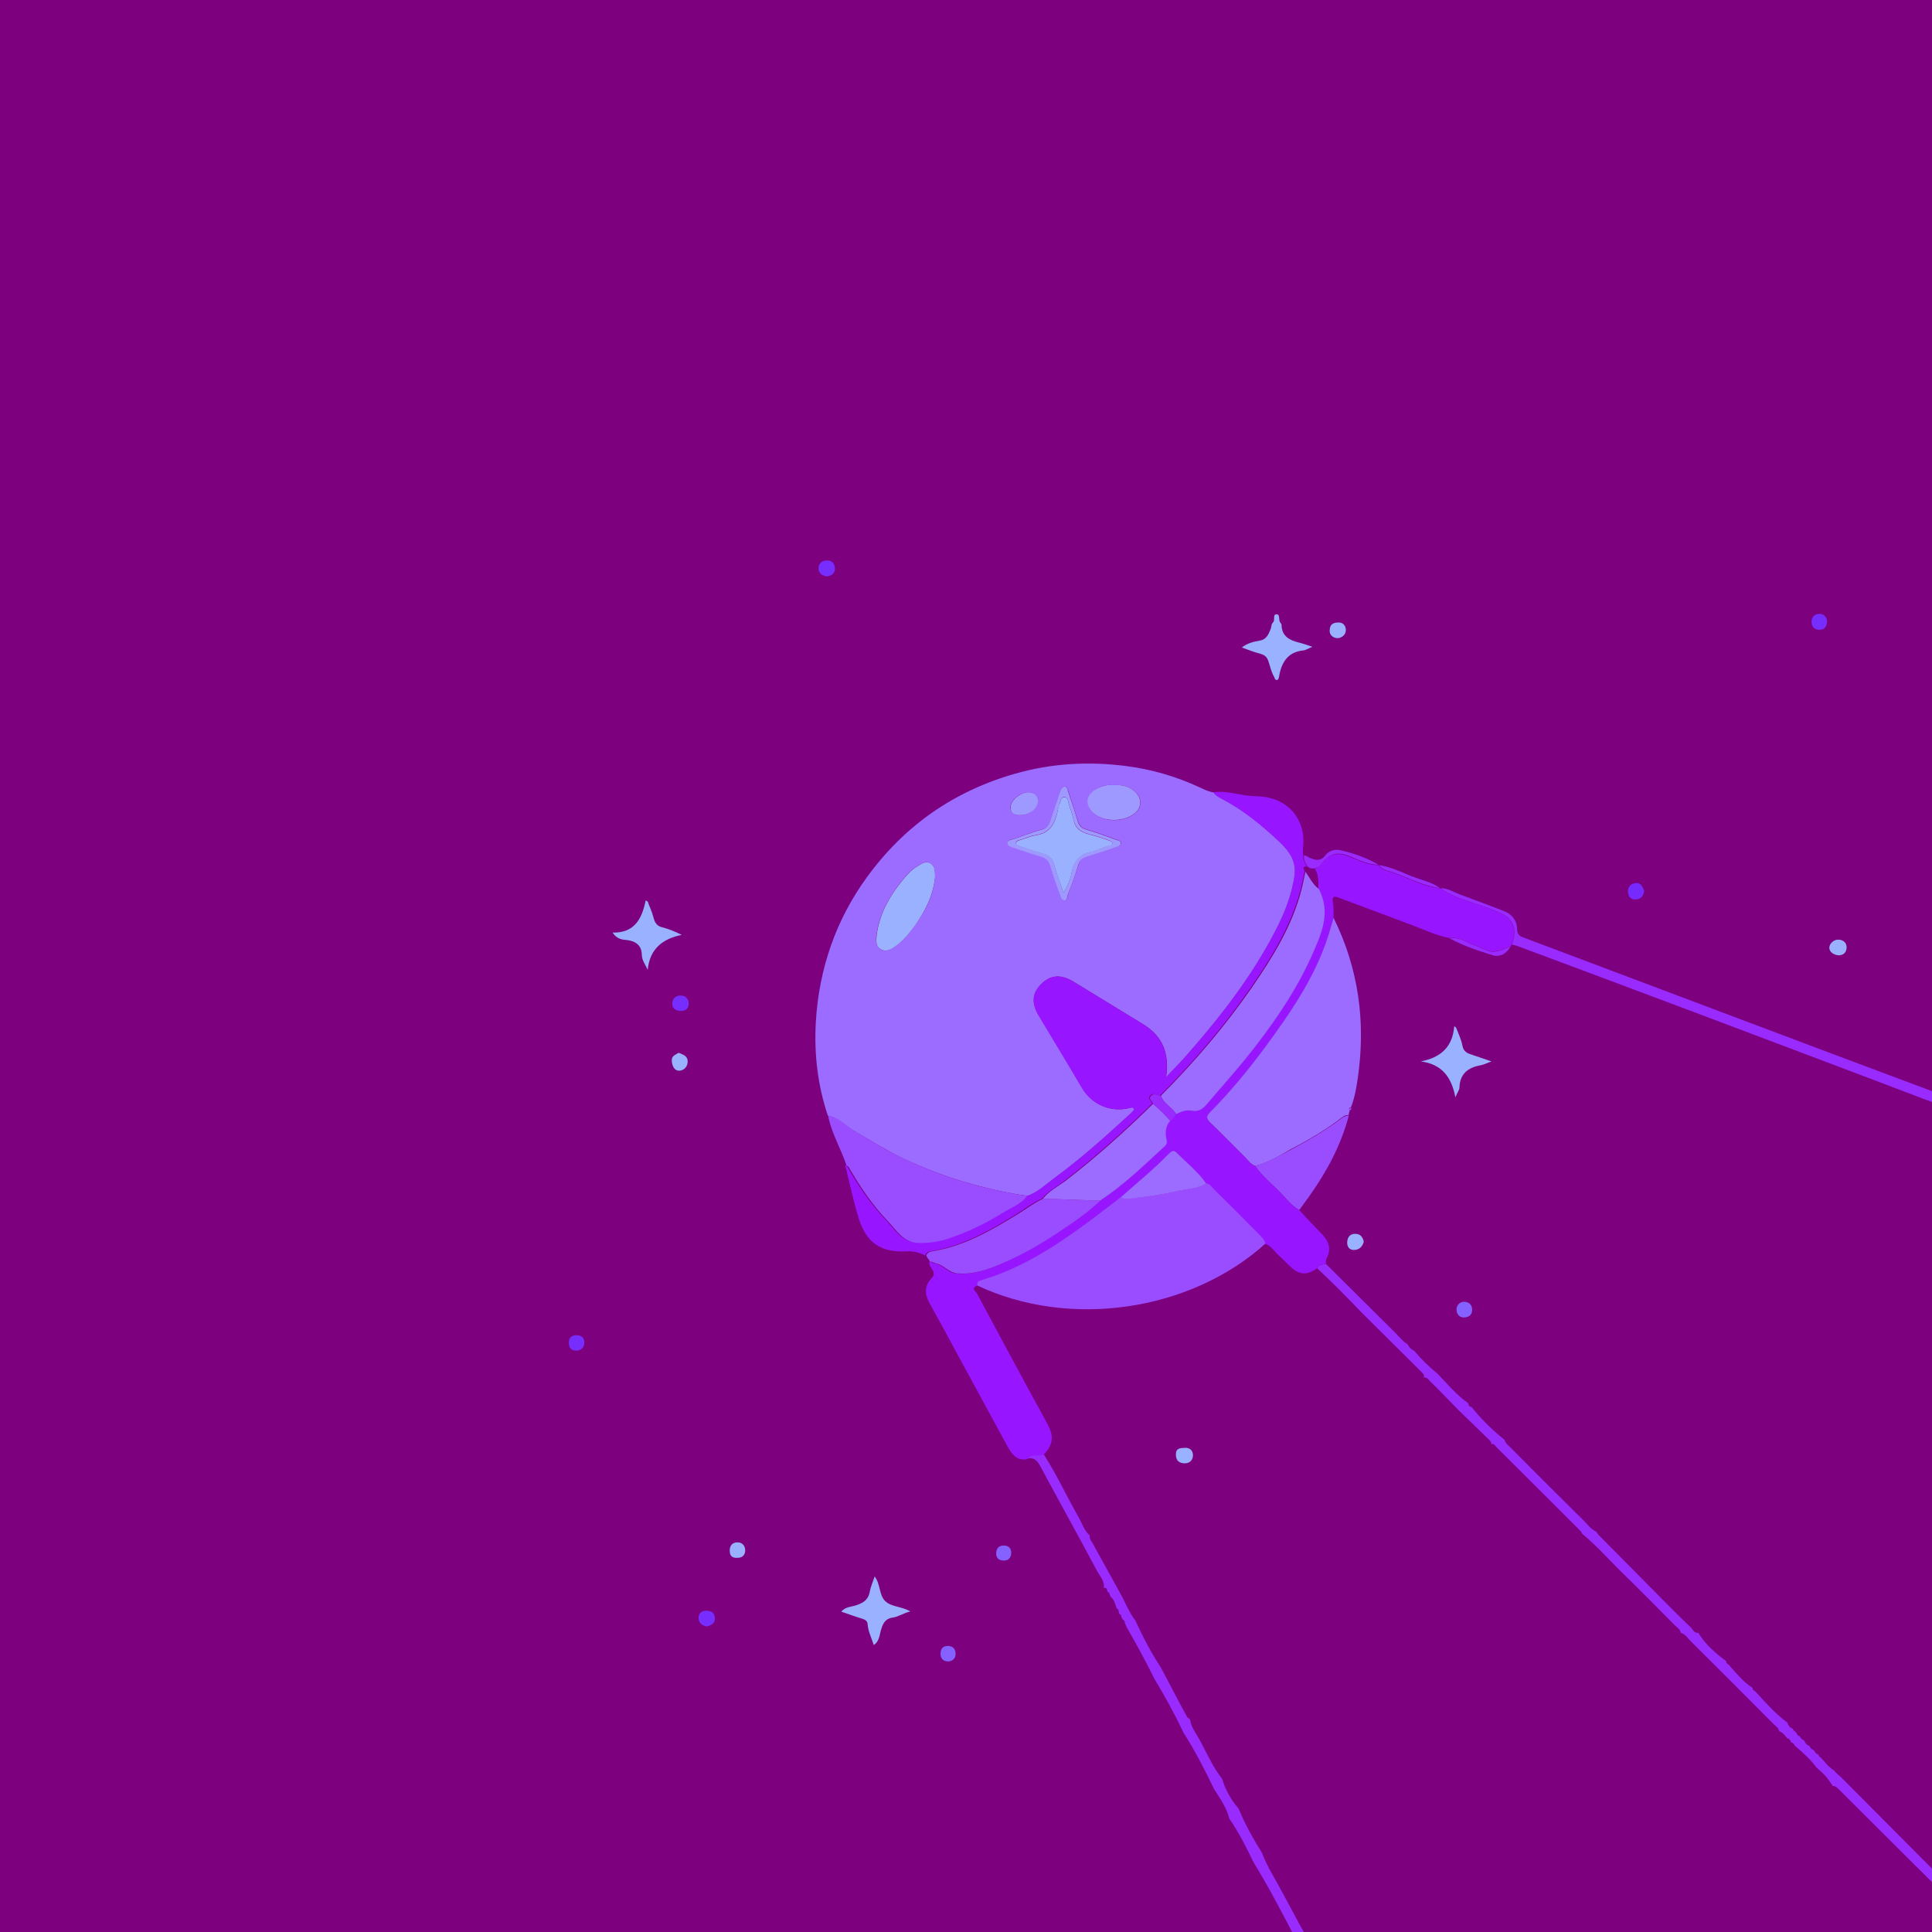 <?xml version="1.0" encoding="utf-8"?>
<!-- Generator: Adobe Illustrator 23.0.5, SVG Export Plug-In . SVG Version: 6.00 Build 0)  -->
<svg version="1.1" id="Food" xmlns="http://www.w3.org/2000/svg" xmlns:xlink="http://www.w3.org/1999/xlink" x="0px" y="0px"
	 viewBox="0 0 850.4 850.4" style="enable-background:new 0 0 850.4 850.4;" xml:space="preserve">
<style type="text/css">
	.st0{fill:#202125;}
	.st1{fill:#7D007F;}
	.st2{fill:#992BFF;}
	.st3{fill:#9B6CFF;}
	.st4{fill:#9816FF;}
	.st5{fill:#9A4DFF;}
	.st6{fill:#9AB1FF;}
	.st7{fill:#782DFF;}
	.st8{fill:#8562FF;}
	.st9{fill:#772AFF;}
	.st10{fill:#9D99FF;}
</style>
<path class="st0" d="M2465.8,117.7c3.7,1.2,5.5,4.6,8.2,7c2.6,2.3,4.9,4.9,7.5,7.2c5.3,4.6,9.6,4.7,15.6,0.4
	c9.2,8.5,17.9,17.4,26.5,26.4c-0.8,0.3-1.6,0.4-2.3,0.8c-1.2,0.7-1.5,1.8-0.8,3c0.3,0.5,1,0.9,1.6,0.9c1.5,0,1.8-1.2,1.8-2.4
	c0-0.7,0-1.3,0-2c12.1,12,24.2,23.9,36.3,36c0.8,0.7,1.9,1.6,1,3c0,5.1-3.8,4.5-7,4.8c-5.2-0.2-5.2-0.2-2.9,4.9
	c-0.4,0.3-0.8,0.6-1.2,0.9c-0.4,0.3-0.7,0.6-1.1,0.9c-0.3,0.1-0.6,0.2-0.8,0.4c-1.5-3.7-3.1-7.3-3.2-11.3c0-1-0.3-2.1-1.6-2.2
	c-1.2-0.1-0.8,1.3-1.2,1.8c-4.1,4.9-1.5,8.3,2.6,11.3c0.7,0.5,1.2,1.1,1.2,2c-1.2,0.8-2.5,1.6-3.7,2.4c-1.4-0.2-3-0.8-4,0.9
	c-0.6,1-1.4,1.2-1.8,0.2c-1.4-2.9-3.8-1.7-6-1.9c-1.9-0.2-4.1-0.7-4.1,1.9c0,2.7,2.2,2.9,4.4,2.2s3.1,0.5,3.3,2.4
	c-2.1,1.3-4.1,2.8-6.8,1.7c-0.6-0.3-1.8-0.2-1.6,0.3c1.6,5.2-3.6,3.3-5.2,5.1c-3.5,4-4.6,2-4.6-2.1c0.2-1.7,0.6-3.6-1.8-4.1
	c-0.3-1.1-0.5-2.3-1-3.2c-0.7-1.2-1.8-2-3.3-1.7c-0.9,0.2-1.5,0.8-1.5,1.7c-0.2,2.2,1.7,1.4,2.8,1.8c1.1,0.4,2.1,0.9,3.2,1.3
	c0.1,2.8-2.8,2.7-4,4.3c-0.7,0-1.3,0-2,0c-0.3-0.6-0.9-1.2-1.3-0.5c-0.6,1,0.4,1.2,1.2,1.4c0,1,0,1.9,0,2.9
	c-1.1,0.2-2.2,0.5-2.2,1.9c0,0.3,0.6,0.8,0.9,0.8c1.3,0.1,2-0.8,2.4-1.9c1.3,0,3-0.6,3.4,1c0.5,1.7-1.2,2.5-2.5,3.1
	c-3.5,1.6-7.1,3.2-10.7,4.8c-0.8-0.1-1.6-0.2-2.4-0.3l-0.1-0.2c-0.3-0.3-0.6-0.6-0.9-0.9h-0.1c0.2-1.7,0.4-3.5,0.7-5.2
	c0.2-1.4-0.5-1.7-1.7-1.4c-1.3-0.2-2.2,0.5-2.8,1.5c-1.8,0.6-4.4-0.9-5.3,1.2c-1.2,2.7,2.7,2.2,3.3,4c0.3,1,0.9,1.7,1.9,2
	c0.3,0.6,1,1.4,0.8,1.7c-0.9,1.9-10.5,6.3-12.7,5.6c-1.4-0.4-3.1-1-3.5,0.5c-1.5,5.4-6.7,5.9-10.3,8.4c-2.5,1.7-4.7,1.8-6.9-1.9
	c-0.1,4.7-1.3,7.7-5.1,8.7c-2.5-0.4-1.9-2.7-2.7-4.2c-0.5-1-0.9-2.5-2.2-2.3c-1.8,0.3-1,2.1-1.2,3.3c-0.6,2.7,3.2,3.3,3,5.9
	c-3.4,3.9-7.2,0.9-11.4,0.3c2.1,3.1,2.5,5.9,0.1,8.1s-4.3,5-7.5,6.4c-0.6-1.8-1.9-3.3-1.6-5.5c0.3-2.6-1-4.2-4.2-4.1
	c-7,0.3-11.9,6-18.6,6.9c-0.8,0.1-2.2,2.9-0.9,4.3c1.5,1.6,2.9,0.3,4-1.1c0.7-0.9,0.7-2.7,3-2.3c-1.2,3.5,3.9,4.9,3.3,6.5
	c-2.2,5.7,2.2,3.1,4,3.7c-0.7,5.4-5.6,7.4-8.9,10.7c-0.6-0.5-1.1-1.2-1.8-1.6c-1.6-0.9-3.2-3.2-5-1c-1.3,1.6-4.7,3.1-1.9,6.3
	c0.7,0.8,0.5,2.5,0.8,3.8c-1.6,2.5-4.1,4.1-6.2,6.1c-0.3,0.3-0.6,0.5-0.9,0.8c-4,3.2-8,6.4-11.9,9.7c-2.3,2-5.6,3-6.8,6.2
	c-5.5-10-11.1-20-16.6-30c-0.8-1.5-2.3-2.9-1.9-5c0.8-0.1,1.6-0.1,2.4-0.2c1.5-0.3,2.8-1,3-2.7c0.1-1.4-1-2-2.2-2c-1.9,0-3,1-3.1,3
	c0,0.6-0.1,1.3-0.1,1.9c-3.5-3-4.7-7.4-6.9-11.2c-7.2-12.5-13.3-25.6-21-37.7c7.3-7.8,5.6-12.8,1.4-20.5
	c-14-25.4-27.7-50.9-41.4-76.4c-0.6-1.2-4.1-3.4,0-4.9C2347.7,169.1,2420.3,158.6,2465.8,117.7z M2500,221.6
	c1.9-0.5,4.8,1.3,5.5-1.5c0.6-2.3-2.1-2.8-3.7-3C2497,216.8,2500.6,220.1,2500,221.6c-3.6,0.5-2.2,2.9-1.7,4.8
	c0.4,1.4,1.8,1.5,2.7,0.7c1.8-1.5,0.4-2.8-0.6-4.1C2500.2,222.6,2500.2,222.1,2500,221.6z M2460.2,243.5c0.2,1.3-0.5,3.1,1.1,3.6
	c2,0.6,2.2-1.5,2.7-2.8c0.4-1,0.3-2.7,2-1.9c1.2,0.6,1.2,1.9,0.5,3.1c-0.2,0.4-0.5,0.8-0.8,1.3c-0.5,0.9-0.3,1.8,0.5,2.2
	c1.3,0.6,1.4-0.6,1.9-1.5c2.9-5.5-1.9-9-3.4-13.4c-0.5-1.4-1.8-1.1-3,0.4C2459.5,237.4,2461.3,240.7,2460.2,243.5z M2417,240.7
	c-2.7,0.2-5.1,0.3-5.1,4.2c0.1,3.6,2,5.1,5.1,5.2c3.1,0.1,5.1-2,5.2-4.8C2422.2,242.4,2420.4,240.4,2417,240.7z M2402.9,291
	c2.5-6.1-1-7.4-4.5-9c-1.5-0.7-2.7-1.1-3.3,0.4c-0.8,1.9-3.1,3.2-2.6,5.6c0.3,1.1,1.4,1.5,2.4,0.7
	C2398.1,285.8,2400.7,286.4,2402.9,291z M2497.9,217.4c-0.1-0.3-0.3-1.2-0.8-1.8c-0.4-0.6-1.5-0.6-1.6,0.1c-0.5,2.3-2.5,1.4-3.6,2.1
	c-2.3,1.6-4.5,3.8-4.7,7c-0.1,1,0.1,2.1,1.3,2.4c1.1,0.3,2.2-0.4,2.5-1.2c1-2.8,2.8-4.6,5.6-5.6
	C2497.4,220.1,2497.8,219,2497.9,217.4z M2457.8,246.1c-2.4-1.6-4.2-4.3-5.4-7.4c-0.5-1.2-1.8-2.3-3.2-1.2c-1.4,1-1.5,2.5-0.3,3.8
	c0.7,0.8,2.1,1.3,1.8,2.7c-1.3,5.2,3.7,3,5.5,4.4C2456.8,249,2457.9,248,2457.8,246.1z M2415.1,264.3c-1.1-1.7,0.9-3.6-1.3-4.4
	c-0.5-0.2-1.5,0.1-1.7,0.5c-1.4,2.7,1.2,4.5,1.7,6.8c0.4,1.6,2.1,0.8,3.3-0.1c0.9-0.7,1.9-1.3,2.9-1.7c1.5-0.7,2.1-1.7,1.1-3.1
	s-2.3-2.1-3.8-1C2416.4,261.9,2415.9,263.1,2415.1,264.3z M2518.7,216.7c1.1-0.7,2.1-1.1,2.6-1.8s-0.1-1.9-0.8-2
	c-3-0.7-3.8-1.7-1.9-4.7c0.7-1.2-1.6-1.7-2.8-0.9c-1.4,1-3.2,2.3-2.6,4.4C2514,214.3,2516.9,214.8,2518.7,216.7z M2383,315.2
	c0-1.2,0.1-1.9,0-2.5c-0.6-2.2-1.2-5.2-4.1-4.5c-2.9,0.7-0.6,2.8-0.1,4.4c0.2,0.6,0,1.3-0.2,1.9c-0.4,2.1,0.2,3.9,2.4,3.9
	C2383.5,318.5,2382.9,316.2,2383,315.2z M2483.3,219c0.2,0,0.4-0.1,0.4-0.1c0.7-2.1,3.3-3.4,2.1-6.4c-1.5-3.8-6-2.5-6.6-2.1
	c-2.8,2,1.5,2,1.7,3.6c0.1,1.1,0.6,2.2,0.9,3.3C2482.1,218,2482.3,218.9,2483.3,219z M2482.6,230.7c-1.4-1.5-2.8-1.3-3.9-0.6
	c-1.4,0.8-3.5,1.2-3.3,3.3c0.2,2.2,2,3.4,3.9,4.1c1.2,0.4,3-0.5,1.9-1.5C2478,233.1,2480.4,231.9,2482.6,230.7z M2397,266.9
	c-0.1-1.5,0.1-3.7-1.8-3.5c-3.3,0.3-1.6,3.8-2.7,5.6c-0.5,0.9,0.1,2.2,1.3,2.1C2396.3,270.9,2396.9,268.9,2397,266.9z M2443.6,232.2
	c-0.6-2.1-1.9-3.7-4.2-4.1c-1.1-0.2-2.1,0.7-1.7,1.7c0.7,1.7,1.3,3.9,3.5,4.3C2442.2,234.4,2443.3,233.7,2443.6,232.2z
	 M2534.2,195.4c0.4,1.3,1.2,2.7,2.8,2.9c2,0.3,2.5-1.4,2.7-2.9c0.2-1.9-1-2.8-2.7-2.7C2535.5,192.8,2534.5,193.6,2534.2,195.4z
	 M2377.1,301c-1.4,0-2.5,0.4-2.4,1.5c0.2,2.2,1.9,2.9,3.8,3c1.2,0.1,3.2,0.4,3.1-1.3C2381.4,301.7,2377.8,303,2377.1,301z
	 M2532,179.1c-0.1-1.3-0.5-2.3-2-2.1s-2.8,0.9-2.8,2.7c0,1.4,1.1,1.8,2.4,1.8C2531.1,181.5,2532,180.7,2532,179.1z M2390.8,309
	c1.3-0.1,3.1,0.8,2.9-1c-0.2-1.7-2-2.5-3.6-2.9c-1.5-0.4-2,0.8-2.1,2.1C2388,309.4,2389.5,309.2,2390.8,309z M2373.5,255.5
	c1.2-0.2,2.2-0.7,2.1-2.1c-0.2-1.4-1.2-2.3-2.6-2.5c-1.3-0.2-2.4,0.4-2.4,1.8C2370.6,254.3,2371.9,255.1,2373.5,255.5z
	 M2528.6,208.5c-0.3-1.1-1.2-1.7-2.5-1.7c-1.5,0-2.7,0.6-2.7,2.2c0,1.3,1.1,1.6,2.1,1.5C2526.9,210.5,2528.2,210.4,2528.6,208.5z
	 M2391.5,301.4c1.6-0.1,2.2-1.2,2.3-2.6c0.1-1.2-0.1-2.5-1.5-2.6c-1.6-0.2-2.1,1.2-2.3,2.6C2389.9,299.9,2390,301,2391.5,301.4z
	 M2491.9,206.6c-0.3-1.7-1.5-1.9-2.9-1.9c-1.1,0.1-2,0.7-1.7,1.9c0.3,1.4,1.2,2.5,2.7,2.4C2491.4,209,2491.9,207.9,2491.9,206.6z
	 M2494.5,188c-0.4-1.2-0.9-2.2-2.3-2.2c-1.5-0.1-2.1,0.9-2.1,2.2s0.4,2.4,2,2C2493.1,189.6,2494.5,189.7,2494.5,188z M2458.2,210.4
	c2,1.9,3.2,3.6,5.5,2.9c0.7-0.2,1-0.9,0.6-1.6C2463,209.6,2461.1,209.4,2458.2,210.4z M2523.7,188.7c-0.7-1.4-2.2-1.4-3.6-1.7
	c-0.9-0.2-1.9,0.2-1.8,1.1c0.2,1.8,1.8,2.1,3.2,2.4C2522.7,190.7,2523.6,190.3,2523.7,188.7z M2496.6,165.7c0.2-0.9-0.3-1.6-1.2-1.7
	c-1.4-0.2-2.6,0.2-3,1.7c-0.3,1.2,0.5,1.8,1.6,1.8C2495.3,167.5,2496.2,166.9,2496.6,165.7z M2552.9,197.6c-0.2-1.4-1.1-1.9-2.4-1.7
	c-1,0.1-1.9,0.6-1.8,1.8c0.1,1.4,1.2,1.8,2.4,1.8C2552.2,199.4,2552.9,198.8,2552.9,197.6z M2493.4,200.2c-0.4-1.2-1.2-2.1-2.5-2
	c-1.1,0.1-2,0.8-2.1,1.8c-0.3,1.9,1.4,1.4,2.4,1.5C2492.1,201.6,2493.2,201.6,2493.4,200.2z M2454.9,215.8c-1.4,0.3-2,1.2-1.7,2.5
	c0.2,1,0.8,1.9,2,1.8c1.4-0.2,1.9-1.3,1.8-2.6C2456.8,216.3,2456.1,215.8,2454.9,215.8z M2457.7,231.6c0.2-1.2-0.5-1.8-1.7-1.9
	c-1.3-0.1-2.3,0.5-2.6,1.8c-0.2,1.2,0.5,1.9,1.7,1.9C2456.4,233.6,2457.3,232.9,2457.7,231.6z M2470.7,231.5c0-1.4-0.9-1.8-2-1.8
	c-1.3,0-2.4,0.3-2.3,1.9c0.1,1.1,0.9,1.8,1.9,1.9C2469.8,233.5,2470.5,232.7,2470.7,231.5z M2441.1,223.5c1.2-0.1,2.3-0.4,2.3-1.9
	c0-1.2-0.9-1.7-1.9-1.7c-1.1,0-1.9,0.6-2.1,1.7C2439.2,222.8,2439.9,223.4,2441.1,223.5z M2363.7,268.7c-1.2,0.2-2.2,0.7-2.1,2.2
	c0.1,1.1,1,1.6,2.1,1.5c1.3-0.1,2.2-0.9,2.1-2.2C2365.8,269,2364.8,268.7,2363.7,268.7z M2429.9,245.5c-0.1-1.2-0.8-1.7-2-1.7
	c-1.2,0.1-1.8,0.8-1.8,1.9c0,1.2,0.8,1.7,2,1.7C2429.3,247.4,2429.9,246.7,2429.9,245.5z"/>
<g>
	<g id="background">
		<rect y="0" class="st1" width="850.5" height="850.4"/>
	</g>
	<g>
		<path class="st2" d="M810.3,782.2c12.8,12.8,25.5,25.7,38.3,38.5c5,5,9.9,10,15,14.9c0.9,0.9,1.5,2.7,3.4,1.9c0,2.4,0,4.9,0,7.3
			c-8.9-8.8-17.8-17.5-26.7-26.4c-10.1-10-20.1-20.1-30.2-30.1c-1-1-1.9-2.3-3.6-2.2c0.1-0.2,0-0.4-0.1-0.5c-1.8-2.8-4-5.3-6.6-7.3
			l0,0c-2.8-3.8-6.2-6.9-9.8-9.9c-0.3-0.7-0.7-1.3-1.5-1.4l-0.1-0.1c-0.3-0.9-0.8-1.6-1.8-1.8c-1-1.3-1.9-2.6-3.5-3.1
			c-0.2-1.5-1.5-2.2-2.4-3.1c-12.1-12.2-24.3-24.4-36.5-36.5c-1.3-1.3-2.3-3.1-4.4-3.7c-0.2-1.6-1.6-2.3-2.6-3.3
			c-7.5-7.6-15-15.2-22.6-22.6c-6.1-5.9-11.6-12.3-18.2-17.7c-0.2-0.4-0.4-0.9-0.7-1.2c-12.3-12.3-24.6-24.6-37-36.9
			c-0.6-0.6-1.1-1.7-2.3-1.4c0.1-0.8-0.4-1.3-0.9-1.8c-4.4-4.3-8.8-8.6-13.2-12.8c-4.3-4.4-8.6-8.9-13-13.2
			c-0.7-0.7-1.4-1.8-2.7-1.5c0.6-1-0.2-1.6-0.7-2.2c-8.8-8.8-17.7-17.5-26.5-26.3l-0.2-0.2c-6.3-6.6-12.7-13.1-19.4-19.3
			c0.7-1.8,2.4-1.6,3.8-2c10.2,10.2,20.5,20.3,30.7,30.5c1.7,1.7,3.2,3.7,5.3,4.9c0.6,1.4,1.7,2.3,3,3c3.1,3.7,6.5,7,10.2,10
			c4.3,4.5,8.3,9.3,13.5,13c0,0.9,0.5,1.5,1.4,1.6c4.3,5.4,9.2,10.2,14.6,14.5c0.2,1.2,1.1,1.9,1.8,2.6
			c10.8,10.8,21.5,21.6,32.4,32.3c2,1.9,3.5,4.3,6.1,5.5c0.3,0.4,0.6,0.9,0.9,1.3c0.3,0.3,0.6,0.6,1,1c10.6,10.7,21.1,21.3,31.7,32
			c2.7,2.7,5.5,5.4,8.3,8.1c0.8,1,1.4,2.3,3,2.1l0.1,0.1c3.1,5.1,7.5,8.9,12.2,12.4l0,0c0,0.8,0.4,1.2,1.1,1.5
			c0.2,0.2,0.4,0.4,0.5,0.6c3.1,3.5,6,7.1,10,9.6l0,0c0,0.8,0.4,1.2,1.1,1.5c0.2,0.2,0.4,0.4,0.5,0.5c4.3,4.7,8.5,9.5,13.7,13.3
			l0.1,0.1c0.3,1.4,1.2,2.2,2.4,2.7v-0.1c0,0.6,0.3,0.9,0.8,1.1c0.3,0.3,0.6,0.7,0.9,1c0.1,0.7,0.6,1.1,1.3,1.2
			c0.3,1,1.1,1.5,1.9,1.9c0.5,1.1,1.2,2.1,2.4,2.4c0.3,1,1,1.5,1.9,1.9c0.5,0.9,1,1.7,2.1,1.9l-0.1-0.2c0,0.8,0.4,1.2,1,1.5
			c0.4,0.4,0.8,0.9,1.2,1.3c1.4,1.7,2.9,3.3,4.8,4.5C808.3,780.6,809.3,781.4,810.3,782.2z"/>
		<path class="st2" d="M541.1,800.5c-1.2-4.9-4.1-8.9-6.7-13c-4.1-8.5-8.4-16.9-13.5-24.9c-3.8-8.1-8.1-15.9-12.7-23.5
			c-3.8-7.7-7.9-15.3-12.2-22.7c-0.2-0.4-0.4-0.8-0.6-1.3c0-0.2-0.1-0.4-0.3-0.6c0.1-0.8-0.4-1.4-1-1.8c-0.2-0.3-0.4-0.7-0.5-1
			c0-0.7-0.3-1.1-0.9-1.3c-0.1-0.3-0.2-0.6-0.3-1c0.1-0.6-0.2-1.1-0.8-1.4c-0.1-0.3-0.3-0.7-0.4-1c-0.5-1.6-1-3.1-2.4-4.2
			c-0.2-0.6-0.4-1.1-0.6-1.7c-0.2-0.2-0.5-0.3-0.7-0.5c-0.3-0.9-0.2-2.1-1.8-1.6h0.1c0.6-3.1-1.7-5.2-2.9-7.5
			c-8.1-15.3-16.6-30.4-24.7-45.6c-1.4-2.6-2.7-4.6-6-3.9c1.9-2.7,4.8-1.3,7.2-1.9c5.7,8.9,10.1,18.5,15.3,27.6c1.6,2.8,2.5,6,5,8.2
			l0,0c-0.3,1.5,0.8,2.5,1.4,3.7c4,7.3,8.1,14.6,12.1,21.9c2.2,3.9,3.7,8.2,6.5,11.7c3.3,7.2,7,14.3,11.4,21
			c3.8,7.2,7.5,14.4,11.4,21.5c0.3,0.5,0.9,0.7,1.3,1.1c0.5,3.6,2.8,6.3,4.4,9.3c3.1,5.7,5.6,11.7,9.7,16.8
			c1.5,4.9,3.9,9.3,7.3,13.2c2.8,6.8,6.4,13.3,10.3,19.5c2.2,6,5.8,11.4,8.8,17.1c5.1,9.3,9.8,18.7,15.4,27.7c2.4,5,5,9.8,8,14.4
			l0,0c0,0.5,0.1,0.9,0.1,1.4c-1.7,0-3.4,0-5.1,0c-1.3-3.1-2.6-6.3-5-8.9c-1.2-3.2-3-6.1-4.7-9c-0.5-1.7-1.2-3.3-2.5-4.5
			c-6-11.6-12-23.1-18.8-34.2C548.5,813,545.3,806.5,541.1,800.5z"/>
		<path class="st2" d="M867,491.8c-7.4-3.9-15.5-6.2-23.2-9.2c-32.5-12.4-65.1-24.6-97.6-36.9c-26.1-9.8-52.2-19.6-78.3-29.3
			c-0.8-0.3-1.6-0.4-2.5-0.6c2.4-5.8,1.1-11-4.1-13.5c-4-2-8.4-3.3-12.7-4.8c-5.1-1.7-10.2-3.4-14.6-6.5c3.1-0.2,5.6,1.6,8.3,2.6
			c6.5,2.4,12.9,4.8,19.4,7.3c3.7,1.4,6,4.1,6.1,8.2c0,1.9,0.9,2.9,2.6,3.5c20.5,7.7,41.1,15.5,61.6,23.2
			c23.4,8.8,46.7,17.6,70.1,26.4c20.2,7.6,40.4,15.1,60.6,22.7c1.4,0.5,2.7,1.8,4.4,1.2C867,487.9,867,489.9,867,491.8z"/>
		<path class="st3" d="M364.4,491.1c-4.5-13.4-6.1-27.2-5.3-41.3c1.4-23.3,8.7-44.7,22.5-63.7c16.5-22.7,38.3-37.9,65.4-45.6
			c15.8-4.5,31.9-5.4,48-3.4c11.5,1.4,22.6,4.6,33.1,9.5c2,0.9,3.9,1.9,6.1,2.2c1.1,1.6,2.8,2.3,4.4,3.2
			c9.2,4.9,17.2,11.5,24.7,18.6c4.3,4.1,7.6,8.5,6.5,15.3c-1.8,11.6-6.9,21.7-12.6,31.6c-10.3,17.8-23,33.7-36.6,49
			c-2.3,2.6-4.8,5.1-7.3,7.6c1.5-10.2-1.4-17.9-10-23.2c-10.4-6.3-20.7-12.7-31.1-19c-5.4-3.2-10-2.7-13.9,1.3c-4,4-4.3,8.4-1,13.9
			c6.3,10.5,12.7,21,18.9,31.6c4.4,7.5,12.6,11.1,21.1,9c0.6-0.2,1.4-0.6,2,0.6c-0.3,0.4-0.6,0.9-1,1.3c-11,10.1-22.1,20.1-34.2,29
			c-3.8,2.8-7.2,6.2-11.8,7.8c-19.1-2.8-37.4-8.3-54.8-16.5c-7.3-3.5-14.2-7.8-21.2-11.9C372.3,495.7,369.1,492,364.4,491.1z
			 M411.6,385.7c-0.2-2,0.2-4.4-2.2-5.7c-2.3-1.3-3.9,0.3-5.7,1.3c-2.1,1.2-3.9,2.9-5.4,4.8c-6.3,7.4-11.2,15.6-12.5,25.4
			c-0.3,2.4-0.5,5.1,2.1,6.5c2.5,1.3,4.6-0.4,6.6-1.8c3.4-2.3,5.8-5.5,8.1-8.8C407.4,401,411,394,411.6,385.7z M489.9,345.6
			c-2.6-0.3-5.2,0.4-7.5,1.8c-4.4,2.6-4.8,6.7-1.3,10.2c4.6,4.6,14.5,4.5,19.1-0.2c2.3-2.3,2.4-5.7,0.2-8.2
			C497.6,346.1,494,345.3,489.9,345.6z M468.5,346.1c-1,0.4-1.5,1.2-1.8,2.2c-1.5,4.4-3,8.7-4.4,13.1c-0.6,1.9-1.4,3.1-3.5,3.6
			c-4.2,1.2-8.3,2.7-12.4,4.2c-1.1,0.4-2.9,0.4-2.9,1.8s1.8,1.8,3,2.2c3.8,1.3,7.6,2.6,11.4,3.7c2.3,0.7,3.7,1.9,4.5,4.3
			c1.3,4.2,2.8,8.3,4.2,12.4c0.4,1.1,0.6,2.7,2.1,2.6c1.3-0.1,1.1-1.7,1.5-2.7c1.6-4.3,3.2-8.6,4.6-13.1c0.6-2.1,1.9-2.9,3.8-3.4
			c4.3-1.3,8.6-2.7,12.8-4.2c0.9-0.3,2.1-0.6,2-1.8c0-1-1.2-1.1-1.9-1.4c-4.5-1.6-8.9-3.3-13.4-4.6c-2.1-0.6-3-1.7-3.6-3.6
			c-1.4-4.4-2.8-8.8-4.3-13.2C469.8,347.4,469.8,346.2,468.5,346.1z M449.1,358.8c4,0,7.7-3,7.7-6.2c-0.1-2.7-1.7-3.9-4.3-3.9
			c-3.6,0-8,3.9-7.8,6.9C445,358.3,446.8,358.9,449.1,358.8z"/>
		<path class="st4" d="M633.9,391c4.4,3.1,9.6,4.8,14.6,6.5c4.3,1.5,8.7,2.8,12.7,4.8c5.2,2.5,6.5,7.8,4.1,13.5
			c-0.1,0.2-0.3,0.5-0.4,0.7c-3.5,1.2-6.8,3.4-10.9,1.6c-1.9-0.9-3.9-1.8-5.9-2.5c-3.3-1.2-6.2-3.5-10-2.7c-6-1.1-11.4-3.8-17.1-5.9
			c-10.5-3.9-21-7.9-31.5-11.8c-2-0.8-3.3-0.9-2.8,2c0.4,2.2,0.2,4.6,0.3,6.9c-0.8,2.7-1.6,5.3-2.4,8c-5.8,18.1-16.3,33.5-27.5,48.6
			c-7.6,10.3-15.8,20.1-24.7,29.2c-1.6,1.7-1.3,2.7,0.2,4.2c5.1,5,10.2,10.1,15.3,15.2c1.5,1.4,2.6,3.2,4.6,4c3,4.3,7,7.6,10.7,11.3
			c2.8,2.8,5.1,6.1,8.7,8.1c3,3.2,5.9,6.4,9,9.5c3.5,3.4,5.6,7,2.9,11.9c-0.3,0.6-0.1,1.4-0.2,2.1c-1.4,0.5-3.1,0.3-3.8,2
			c-4.4,3.1-7.5,3.1-11.4-0.3c-1.9-1.7-3.6-3.6-5.5-5.3c-2-1.7-3.3-4.3-6-5.1c-0.4-1.8-1.6-2.9-2.8-4.1c-6.7-6.7-13.3-13.3-20-20
			c-0.9-0.9-1.7-2.1-3.1-2.4c-3.7-5.2-8.7-9.1-13-13.7c-1.3-1.4-2.4-0.5-3.4,0.5c-6.6,6.8-14,12.7-21.1,19.1
			c-5.4,4.1-10.8,8.2-16.2,12.3c-13.9,10.2-28.5,19.3-45.1,24.3c-1.3,0.4-2.3,0.8-2.1,2.4c-3,1.1-0.5,2.7,0,3.6
			c10,18.7,20,37.3,30.2,55.9c3.1,5.6,4.3,9.3-1,15c-2.4,0.7-5.4-0.7-7.2,1.9c-4.7,0.8-6.8-2.4-8.7-5.8
			c-6.2-11.4-12.4-22.8-18.6-34.2c-5.2-9.5-10.2-19-15.5-28.4c-2.3-4.1-2.6-7.8,0.8-11.3c1.1-1.1,1.2-2.3,0.4-3.6
			c-0.7-1.1-1.6-2.2-1.5-3.6c1,0,1.8,0.7,2.7,0.8c3.5,0.7,5.7,4.2,9.4,4.4c5.8,0.5,11.3-1,16.6-3.1c9.6-3.8,18.6-8.9,27.2-14.5
			c6.7-4.4,13.4-8.8,19.1-14.4c10.5-6.9,19.4-15.6,28.5-24.1c1.1-1,0.9-2,0.7-3.3c-0.6-2.8-0.3-5.6,1.7-7.9c1.3-0.6,1.8-1.9,2.6-2.9
			c2.1-1,4.2-2.1,6.6-1.5c3.2,0.7,5.2-0.9,7.2-3.2c5.4-6.4,11-12.6,16.3-19.1c11.4-14.1,21.9-28.9,29.4-45.5
			c4.2-9.4,8.9-19.1,3.3-29.8c-0.1-3,0.4-6.2-1.6-8.9c1.3-0.2,2-1.2,2.8-2.1c3.8-4.6,7.2-5.4,12.7-3.1c4,1.6,7.9,3.5,12.4,3.6
			c0,0,0.2,0.1,0.1,0.1c1.9,2.5,5,2.6,7.5,3.6c6.4,2.4,12.5,5.7,19.4,6.5L633.9,391z"/>
		<path class="st4" d="M452.2,526.4c4.6-1.6,8-5,11.8-7.8c12.1-8.8,23.2-18.9,34.2-29c0.4-0.4,0.7-0.9,1-1.3c-0.5-1.2-1.3-0.7-2-0.6
			c-8.5,2.1-16.7-1.5-21.1-9c-6.2-10.6-12.6-21.1-18.9-31.6c-3.3-5.5-3-9.9,1-13.9s8.6-4.5,13.9-1.3c10.4,6.3,20.8,12.6,31.1,19
			c8.6,5.3,11.5,13,10,23.2c2.4-2.5,4.9-5,7.3-7.6c13.6-15.3,26.4-31.2,36.6-49c5.7-9.9,10.8-20.1,12.6-31.6
			c1.1-6.7-2.2-11.2-6.5-15.3c-7.6-7.1-15.5-13.7-24.7-18.6c-1.6-0.8-3.3-1.6-4.4-3.2c5.9-1,11.4,1.3,17.2,1.6
			c2.5,0.1,5.1,0.2,7.5,0.8c9.5,2.3,15.3,10.2,14.9,20c-0.1,1.8-0.5,3.6,0,5.4c-0.4,1.9,0.8,3.3,1.5,4.8c-2.4-0.1-1.1,1.3-1,2.2
			c-0.5,2.6-1,5.2-1.7,7.8c-4.2,16.1-12.8,30-22.1,43.5c-11.8,17-25.2,32.7-39.8,47.3c-1.5-0.1-3-1.4-4.4,0.1
			c-1.3,1.5,0.8,2.3,0.9,3.5c-12.3,12.1-25.1,23.6-38.8,34.1c-3.2,2.5-6.9,4.4-9.6,7.6c-4.1,1.9-7.7,4.6-11.5,7
			c-11.5,7.1-23.2,13.8-36.8,16.1c-1.3,0.2-2.7,0.4-3.2,2c-2.5-1.2-5.2-2-8-1.8c-11.3,0.6-17.8-3.6-21.2-14.5
			c-2.4-7.7-4-15.6-6-23.5c0.3,0.2,0.7,0.3,0.9,0.6c4.9,8.6,10.4,16.7,17.2,23.8c3.8,4,6.9,9.5,13.4,9.7c4.7,0.2,9.4-0.5,13.9-2.1
			c7.9-2.7,15.5-6.3,22.6-10.7C444.5,531.8,449.1,530.3,452.2,526.4z"/>
		<path class="st5" d="M452.2,526.4c-3,3.9-7.7,5.4-11.6,7.9c-7.1,4.4-14.7,8-22.6,10.7c-4.5,1.6-9.2,2.2-13.9,2.1
			c-6.5-0.2-9.6-5.7-13.4-9.7c-6.8-7.1-12.3-15.3-17.2-23.8c-0.2-0.3-0.6-0.4-0.9-0.6c-2.3-7-6.1-13.3-7.8-20.5
			c-0.1-0.5-0.2-0.9-0.2-1.4c4.7,0.9,7.9,4.6,11.8,6.9c7,4.2,13.9,8.5,21.2,11.9C414.8,518.1,433.1,523.6,452.2,526.4z"/>
		<path class="st5" d="M407.7,552.7c0.5-1.6,1.9-1.8,3.2-2c13.6-2.3,25.2-9,36.8-16.1c3.8-2.3,7.4-5.1,11.5-7
			c8.4,0.3,16.7,0.6,25.1,0.9c-5.8,5.6-12.5,10-19.1,14.4c-8.6,5.7-17.6,10.7-27.2,14.5c-5.3,2.1-10.8,3.6-16.6,3.1
			c-3.7-0.3-5.9-3.7-9.4-4.4c-0.9-0.2-1.7-0.8-2.7-0.8c-0.2-0.2-0.3-0.4-0.3-0.7c-0.2-0.2-0.4-0.5-0.6-0.7
			C408.1,553.5,407.9,553.1,407.7,552.7z"/>
		<path class="st6" d="M269.6,410.5c9.8,0.2,13-6.2,14.6-14.2c0.3,0.2,0.6,0.4,0.9,0.5c0.8,2.3,1.9,4.5,2.5,6.9
			c0.6,2.3,1.4,3.9,4,4.5c2.8,0.7,5.4,1.8,8.5,3.3c-8.5,1.7-14.1,6.2-15,15.4c-1.1-2.5-2.6-4.2-2.6-6.8c-0.1-3.9-2.6-5.8-6.4-6.3
			C273.9,413.6,271.7,413.5,269.6,410.5z"/>
		<path class="st6" d="M384.6,724.1c-1-3.2-2.5-6-2.7-9.2c-0.1-1.4-1.1-2-2.4-2.4c-3-0.9-5.9-2-9.2-3.1c1.7-2.1,4.2-2.1,6.2-2.7
			c3.2-1,5.6-2.3,6.3-5.9c0.4-2.2,1.3-4.3,2.2-6.9c2.6,3.4,1.9,8.1,4.6,10.8s7.2,2.3,11.1,4.6c-3,0.7-5.1,2.3-7.7,2.7
			c-2.7,0.3-4.2,2-5,4.8C387.1,719.2,387.3,722.3,384.6,724.1z"/>
		<path class="st6" d="M577.7,284.7c-2,0.8-3,1.5-4,1.6c-6.4,0.6-9.3,4.7-10.5,10.4c-0.1,0.4-0.1,0.7-0.2,1.1
			c-0.2,0.7-0.2,1.6-1.2,1.5c-0.7-0.1-0.7-0.9-1-1.4c-1.2-2.1-1.7-4.4-2.4-6.6c-0.8-2.5-2-3.1-4.2-3.7c-2.4-0.6-4.8-1.6-7.6-2.6
			c2.6-2,5.4-2.6,7.8-3c3.3-0.6,3.9-2.9,4.9-5.1c0.4-1,0.2-2.2,1.1-3c1-1-0.4-3.6,1.6-3.5c1.6,0.1,0.6,2.6,1.6,3.7
			c0.2,0.3,0.5,0.6,0.5,1c0.1,5.1,3.7,6.8,7.9,7.8C573.6,283.3,575.2,283.9,577.7,284.7z"/>
		<path class="st2" d="M575.5,381.4c-0.8-1.5-1.9-2.9-1.5-4.8c1-0.2,1.5,0.6,2.3,0.9c2.5,1.1,4.9,1.8,7-0.9c1.6-2.1,4-2.9,6.5-2.4
			c6,1.3,11.7,3.4,17,6.4c-4.5-0.1-8.4-1.9-12.4-3.6c-5.5-2.3-8.9-1.5-12.7,3.1c-0.8,1-1.5,1.9-2.8,2.1
			C577.6,382.4,576.4,382.3,575.5,381.4z"/>
		<path class="st2" d="M633.8,390.9c-6.9-0.9-13.1-4.1-19.4-6.5c-2.5-1-5.6-1.1-7.5-3.6c5.7,0.7,10.7,3.6,16.1,5.5
			C626.6,387.6,630.6,388.5,633.8,390.9z"/>
		<path class="st7" d="M363.9,253.7c-2.3-0.3-3.7-1.6-3.6-3.8c0.1-2,1.6-3.2,3.7-3.2c2.3,0,3.5,1.4,3.5,3.7
			C367.4,252.7,365.8,253.5,363.9,253.7z"/>
		<path class="st7" d="M300.1,445c-2.7,0-4.2-1.1-4.2-3.2c0-2.3,1.6-3.7,3.8-3.6c2,0,3.4,1.4,3.5,3.6
			C303.1,444,301.6,444.9,300.1,445z"/>
		<path class="st8" d="M414,727.8c0.1-2.2,1.1-3.4,3.4-3.3c2.3,0.1,3.3,1.6,3.2,3.6c0,1.9-1.4,3.2-3.3,3.2
			C415.3,731.3,413.9,730.1,414,727.8z"/>
		<path class="st6" d="M298.7,463.4c2,0.8,4,1.4,4,3.8c0,2.5-1.9,4.1-3.8,4.1c-2,0-3-2-3.2-4.2C295.5,464.6,297.4,464.3,298.7,463.4
			z"/>
		<path class="st9" d="M723.7,392.2c-0.3,2.1-1.4,3.5-3.4,3.7c-2.1,0.2-3.5-0.9-3.7-3.1c-0.2-2.5,1.3-4,3.6-4.1
			C722.3,388.5,723.1,390.5,723.7,392.2z"/>
		<path class="st8" d="M302,860.7c0,1-1,2.3-3,2.4c-2.2,0.1-3.4-1.2-3.5-3.3s1.1-3.6,3.2-3.6C300.7,856.3,302,857.6,302,860.7z"/>
		<path class="st7" d="M804.2,273.4c-0.1,2.4-1.1,3.8-3.3,3.8c-2.4,0-3.5-1.4-3.5-3.6c0-2.1,1.4-3.4,3.4-3.4
			C802.9,270.2,804,271.6,804.2,273.4z"/>
		<path class="st7" d="M311.1,715.9c-1.9-0.3-3.4-1.4-3.6-3.4c-0.2-2.1,1.1-3.5,3.3-3.5c2.2-0.1,3.8,0.9,3.9,3.3
			C314.7,714.6,313.1,715.4,311.1,715.9z"/>
		<path class="st7" d="M253.6,587.7c2.2,0,3.6,1,3.6,3.2c0,2.1-1.2,3.4-3.3,3.6c-2.2,0.1-3.4-1-3.5-3.2
			C250.3,589,251.4,587.8,253.6,587.7z"/>
		<path class="st8" d="M438.5,683.3c0.2-2.3,1.7-3.1,3.7-3s3,1.6,2.9,3.4c-0.1,2-1.3,3.4-3.6,3.2
			C439.4,686.8,438.3,685.5,438.5,683.3z"/>
		<path class="st6" d="M809.5,420.5c-2.5-0.1-4.3-1.6-4.3-3.3c0-1.9,2-3.7,4.1-3.6c1.9,0.1,3.7,1.2,3.5,3.8
			C812.6,419.4,811.3,420.4,809.5,420.5z"/>
		<path class="st6" d="M589.1,274c1.9-0.1,3.2,1.2,3.3,3.2c0.1,2.3-2,3.7-3.7,3.7c-1.5,0-3.7-1.1-3.4-3.7
			C585.4,275.1,586.5,274,589.1,274z"/>
		<path class="st6" d="M324.4,685.7c-2.2,0.1-3.2-0.9-3.2-3.2s1.2-3.5,3.2-3.6c2.1-0.1,3.5,1.2,3.6,3.3S326.9,685.8,324.4,685.7z"/>
		<path class="st4" d="M408.3,553.9c0.2,0.2,0.4,0.5,0.6,0.7C408.6,554.4,408.5,554.1,408.3,553.9z"/>
		<path class="st3" d="M552.5,513.2c-2-0.8-3.2-2.6-4.6-4c-5.1-5-10.1-10.2-15.3-15.2c-1.5-1.5-1.8-2.5-0.2-4.2
			c9-9.1,17.1-18.9,24.7-29.2c11.1-15.1,21.7-30.5,27.5-48.6c0.8-2.6,1.6-5.3,2.4-8c11,22.3,14.2,45.7,10.7,70.2
			c-0.6,4.4-1.4,8.9-3,13.1c-0.8,0.2-1.2,0.5-0.6,1.3c-0.2,0.7-0.3,1.5-0.5,2.2c-1,0-1.9,0.2-2.7,0.9c-7.1,5.5-14.8,10-22.7,14.1
			C563.2,508.7,558.2,511.8,552.5,513.2z"/>
		<path class="st5" d="M552.5,513.2c5.7-1.5,10.6-4.5,15.8-7.2c7.9-4.2,15.6-8.7,22.7-14.1c0.8-0.6,1.7-0.8,2.7-0.9
			c-3.4,13-9.6,24.5-17.3,35.4c-1.5,2.1-3,4.1-4.5,6.2c-3.6-2-5.9-5.3-8.7-8.1C559.6,520.9,555.5,517.6,552.5,513.2z"/>
		<path class="st6" d="M656.5,467.2c-2.4,0.9-3.6,1.5-4.8,1.7c-5.6,1-9.1,3.8-9.3,9.8c0,1-0.8,1.9-1.8,4.3
			c-1.7-9.1-6.1-14.6-15.2-15.8c8.7-1.7,14-6.3,14.7-15.5c0.3,0.2,0.6,0.4,0.8,0.6c1,2.6,2.3,5.2,2.8,7.9c0.5,2.9,2.4,3.5,4.6,4.2
			C650.8,465.2,653.2,466.1,656.5,467.2z"/>
		<path class="st2" d="M638.1,413c3.8-0.8,6.8,1.5,10,2.7c2,0.7,4,1.6,5.9,2.5c4.1,1.9,7.4-0.4,10.9-1.6c-1.7,3.2-4.8,4.8-7.8,3.9
			C650.6,418.4,644.1,416.4,638.1,413z"/>
		<path class="st8" d="M648,576.6c-0.1,2.2-1.4,3.2-3.5,3.3c-2.2,0.1-3.4-1.6-3.4-3.5s1.5-3.5,3.5-3.4
			C646.7,573.1,648,574.4,648,576.6z"/>
		<path class="st6" d="M600.3,546.6c-0.7,2.3-2.1,3.6-4.5,3.6c-2.1-0.1-2.9-1.7-2.8-3.5c0.1-2.3,1.4-3.7,3.7-3.6
			C598.9,543.1,599.9,544.7,600.3,546.6z"/>
		<path class="st5" d="M594.2,488.8c-0.6-0.8-0.2-1.2,0.6-1.3C594.9,488,594.7,488.5,594.2,488.8z"/>
		<path class="st6" d="M411.6,385.7c-0.7,8.3-4.3,15.2-8.9,21.7c-2.3,3.2-4.8,6.4-8.1,8.8c-2,1.4-4.1,3-6.6,1.8
			c-2.7-1.3-2.4-4.1-2.1-6.5c1.3-9.9,6.2-18,12.5-25.4c1.6-1.9,3.3-3.6,5.4-4.8c1.7-1,3.4-2.5,5.7-1.3
			C411.8,381.4,411.4,383.7,411.6,385.7z"/>
		<path class="st10" d="M489.9,345.6c4.1-0.3,7.7,0.5,10.4,3.6c2.2,2.5,2.1,5.9-0.2,8.2c-4.6,4.6-14.5,4.7-19.1,0.2
			c-3.6-3.6-3.1-7.6,1.3-10.2C484.8,346,487.3,345.3,489.9,345.6z"/>
		<path class="st10" d="M468.5,346.1c1.3,0.2,1.3,1.3,1.6,2.2c1.5,4.4,3,8.8,4.3,13.2c0.6,1.9,1.5,3,3.6,3.6c4.5,1.3,8.9,3,13.4,4.6
			c0.8,0.3,1.9,0.3,1.9,1.4c0.1,1.2-1.1,1.5-2,1.8c-4.2,1.5-8.5,2.9-12.8,4.2c-1.9,0.6-3.2,1.4-3.8,3.4c-1.3,4.4-2.9,8.7-4.6,13.1
			c-0.4,0.9-0.2,2.6-1.5,2.7c-1.4,0.1-1.7-1.5-2.1-2.6c-1.5-4.1-3-8.2-4.2-12.4c-0.7-2.4-2.1-3.6-4.5-4.3c-3.8-1.1-7.6-2.4-11.4-3.7
			c-1.2-0.4-3-0.8-3-2.2c0-1.4,1.8-1.4,2.9-1.8c4.1-1.5,8.2-3,12.4-4.2c2.1-0.6,2.9-1.8,3.5-3.6c1.4-4.4,2.9-8.7,4.4-13.1
			C467,347.3,467.5,346.5,468.5,346.1z M468.1,393c2.1-3.2,3.1-6.3,3.7-9.4c0.9-4.6,3.2-7.6,8-8.6c2.8-0.6,5.5-1.8,8.3-2.8
			c0.7-0.2,1.6-0.2,1.5-1.2c-0.1-0.4-0.8-0.9-1.3-1.1c-2.6-0.9-5.3-1.8-8-2.5c-3.7-0.9-6.8-2.2-7.7-6.5c-0.5-2.5-1.5-4.9-2.2-7.3
			c-0.3-1.1-0.4-2.7-1.9-2.8c-1.6,0-1.5,1.7-2,2.7c-0.4,1-0.6,2.1-0.9,3.1c-1.1,5.5-3.3,10-9.7,11c-2.3,0.3-4.4,1.3-6.6,2
			c-0.9,0.3-2.2,0.3-2.1,1.6c0,1,1.2,1,2,1.3c3.2,1.1,6.4,2.4,9.7,3.1c3,0.7,4.4,2.5,5.2,5.3C465.3,384.9,466.7,388.7,468.1,393z"/>
		<path class="st10" d="M449.1,358.8c-2.3,0.1-4.2-0.5-4.3-3.2c-0.2-3,4.2-6.9,7.8-6.9c2.5,0,4.2,1.2,4.3,3.9
			C456.9,355.9,453.2,358.8,449.1,358.8z"/>
		<path class="st5" d="M557,547.4c-33.2,29.9-86.3,37.6-126.9,18.4c-0.2-1.6,0.7-2,2.1-2.4c16.7-5,31.2-14.1,45.1-24.3
			c5.5-4,10.8-8.2,16.2-12.3c1.6,1.3,3.5,0.9,5.3,0.6c6.4-0.9,12.8-1.6,19-3.1c4.4-1.1,9.2-1,13.3-3.4c1.4,0.3,2.2,1.4,3.1,2.4
			c6.7,6.6,13.3,13.3,20,20C555.3,544.5,556.6,545.6,557,547.4z"/>
		<path class="st3" d="M511,482.3c14.6-14.7,28-30.3,39.8-47.3c9.3-13.5,18-27.4,22.1-43.5c0.7-2.6,1.1-5.2,1.7-7.8
			c1.9,2.6,3.2,5.6,5.9,7.6c5.6,10.7,0.9,20.3-3.3,29.8c-7.5,16.6-18,31.4-29.4,45.5c-5.3,6.5-10.9,12.7-16.3,19.1
			c-1.9,2.3-3.9,3.9-7.2,3.2c-2.4-0.5-4.5,0.5-6.6,1.5C515.8,487.3,512.1,485.8,511,482.3z"/>
		<path class="st3" d="M484.2,528.5c-8.4-0.3-16.7-0.6-25.1-0.9c2.6-3.3,6.3-5.2,9.6-7.6c13.7-10.5,26.5-22,38.8-34.1
			c2.8,2.2,5.3,4.8,7.6,7.4c-2,2.3-2.3,5.1-1.7,7.9c0.3,1.3,0.4,2.3-0.7,3.3C503.6,512.9,494.7,521.6,484.2,528.5z"/>
		<path class="st3" d="M531,521c-4.1,2.4-8.9,2.3-13.3,3.4c-6.2,1.5-12.6,2.2-19,3.1c-1.7,0.2-3.7,0.7-5.3-0.6
			c7.1-6.3,14.5-12.3,21.1-19.1c1-1,2.1-1.9,3.4-0.5C522.3,511.8,527.4,515.8,531,521z"/>
		<path class="st2" d="M515.1,493.3c-2.4-2.6-4.8-5.2-7.6-7.4c-0.1-1.2-2.2-2-0.9-3.5c1.3-1.5,2.9-0.2,4.4-0.1
			c1.2,3.6,4.9,5,6.7,8.1C516.9,491.4,516.4,492.7,515.1,493.3z"/>
		<path class="st6" d="M521.3,637.3c2.5-0.2,3.8,1.2,3.8,3.3s-1.5,3.6-3.8,3.5s-3.7-1.2-3.7-3.8
			C517.5,637.5,519.3,637.4,521.3,637.3z"/>
		<path class="st6" d="M468.1,393c-1.4-4.3-2.9-8.1-4-12c-0.8-2.8-2.2-4.6-5.2-5.3c-3.3-0.8-6.5-2-9.7-3.1c-0.7-0.3-2-0.3-2-1.3
			c0-1.2,1.2-1.3,2.1-1.6c2.2-0.7,4.4-1.7,6.6-2c6.4-1,8.6-5.4,9.7-11c0.2-1.1,0.4-2.2,0.9-3.1c0.5-1,0.4-2.8,2-2.7
			c1.5,0,1.6,1.6,1.9,2.8c0.7,2.4,1.7,4.8,2.2,7.3c0.8,4.3,4,5.6,7.7,6.5c2.7,0.7,5.4,1.6,8,2.5c0.5,0.2,1.3,0.6,1.3,1.1
			c0.2,1-0.8,1-1.5,1.2c-2.8,0.9-5.5,2.2-8.3,2.8c-4.8,1-7,4-8,8.6C471.2,386.7,470.2,389.8,468.1,393z"/>
	</g>
</g>
</svg>
